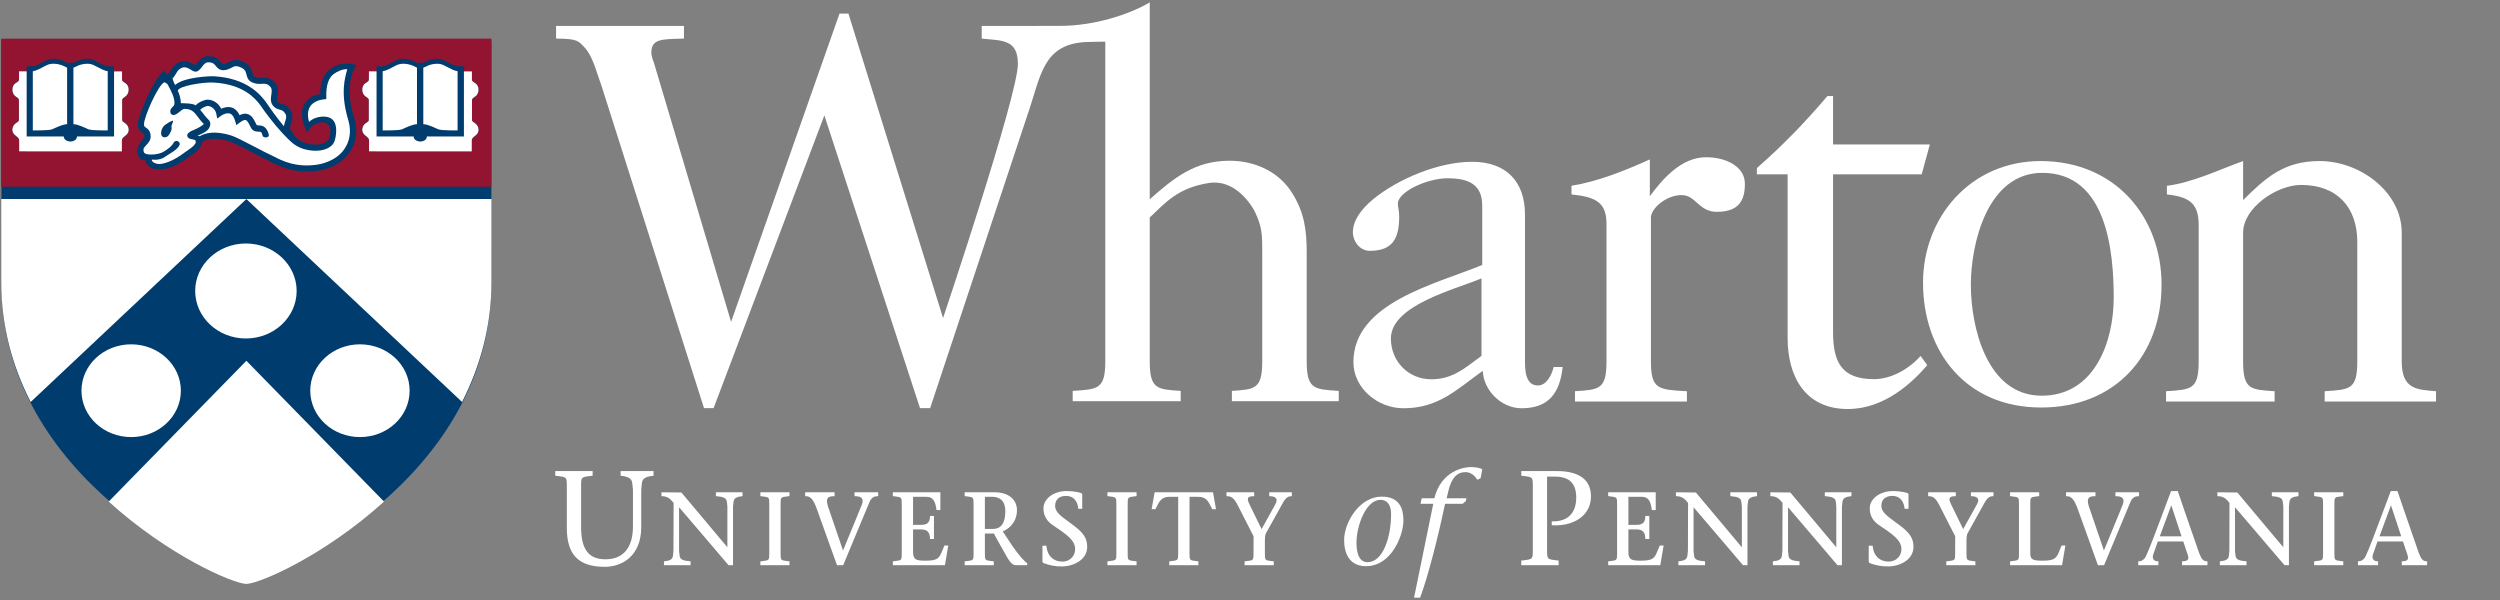<?xml version="1.0" encoding="UTF-8" standalone="no"?>
<svg width="200px" height="48px" viewBox="0 0 200 48" version="1.1" xmlns="http://www.w3.org/2000/svg" xmlns:xlink="http://www.w3.org/1999/xlink" xmlns:sketch="http://www.bohemiancoding.com/sketch/ns">
    <rect x="0" y="0" width="200" height="48" fill="#808080" stroke="none"/>
    <!-- Generator: Sketch 3.3.2 (12043) - http://www.bohemiancoding.com/sketch -->
    <title>wharton-cai-logo</title>
    <desc>Created with Sketch.</desc>
    <defs></defs>
    <g id="Page-1" stroke="none" stroke-width="1" fill="none" fill-rule="evenodd" sketch:type="MSPage">
        <g id="wharton-cai-logo" sketch:type="MSLayerGroup">
            <g id="Group" sketch:type="MSShapeGroup">
                <path d="M118.519,28.471 L118.519,22.27 C116.495,23.137 111.271,24.393 111.271,27.084 C111.271,28.866 112.623,30.343 114.513,30.343 C116.224,30.343 117.215,29.427 118.519,28.471 L118.519,28.471 Z M118.579,21.194 L118.579,16.462 C118.579,14.724 117.455,14.262 115.789,14.262 C114.169,14.262 111.837,15.344 111.828,16.286 C111.826,16.547 111.935,16.867 111.935,17.302 C111.935,18.951 111.514,20.067 109.58,20.067 C108.769,20.067 108.23,19.284 108.23,18.589 C108.23,17.632 108.905,16.722 109.85,15.939 C111.873,14.29 115.114,12.943 117.768,12.943 C120.516,12.943 121.998,14.551 121.998,17.156 L121.998,28.793 C121.998,29.533 121.998,30.837 123.034,30.837 C123.753,30.837 124.159,29.925 124.293,29.36 L125.013,29.36 C124.788,31.444 123.89,32.66 121.73,32.66 C120.063,32.66 118.669,31.183 118.623,29.664 C116.509,31.183 115.068,32.66 112.279,32.66 C110.209,32.66 108.273,31.055 108.273,28.968 C108.273,24.192 114.936,22.715 118.579,21.194 L118.579,21.194 Z" id="Fill-1" fill="#FFFFFF"></path>
                <path d="M157.668,22.784 C157.668,26.13 158.928,31.656 163.336,31.656 C167.613,31.656 169.097,27.261 169.097,23.829 C169.097,20.136 168.557,13.828 163.383,13.828 C158.972,13.828 157.668,19.53 157.668,22.784 L157.668,22.784 Z M153.843,22.612 C153.843,17.357 157.668,12.884 163.246,12.884 C169.142,12.884 172.924,17.269 172.924,22.784 C172.924,28.432 169.23,32.601 163.293,32.601 C157.262,32.601 153.843,28.128 153.843,22.612 L153.843,22.612 Z" id="Fill-2" fill="#FFFFFF"></path>
                <path d="M44.486,3.087 L44.486,2.077 L54.716,2.077 L54.716,3.087 C52.826,3.13 52.106,3.123 52.106,4.25 C52.106,4.295 52.136,4.596 52.317,5.03 L58.486,25.75 L67.16,1.088 L67.875,1.088 L75.445,25.444 C75.445,25.444 81.431,7.639 81.431,5.119 C81.431,3.123 80.157,3.259 78.536,3.087 L78.536,2.077 L84.805,2.07 C87.566,2.07 90.38,1.143 91.979,0.191 L91.979,15.943 C93.92,14.232 95.579,12.859 98.37,12.859 C100.438,12.859 102.375,13.772 103.411,15.508 C104.355,17.027 104.535,18.461 104.535,20.155 L104.535,28.884 C104.535,31.143 105.119,31.143 107.1,31.272 L107.1,32.098 L98.55,32.098 L98.55,31.272 C100.396,31.143 100.98,31.143 100.98,28.884 L100.98,20.155 C100.98,18.764 100.98,18.157 100.349,16.853 C99.629,15.593 98.347,14.375 96.705,14.639 C94.226,15.036 93.272,16.181 91.979,17.397 L91.979,28.884 C91.979,31.143 92.565,31.143 94.455,31.272 L94.455,32.098 L85.815,32.098 L85.815,31.272 C87.84,31.143 88.424,31.143 88.424,28.884 L88.424,3.353 C88.476,3.314 87.724,3.345 86.806,3.364 C83.354,3.581 83.263,6.174 82.166,9.288 L74.411,32.652 L73.601,32.652 L65.949,9.232 L57.087,32.652 L56.321,32.652 L48.146,6.944 C47.657,5.601 47.426,4.468 46.705,3.73 C46.301,3.34 46.282,3.082 44.486,3.087" id="Fill-3" fill="#FFFFFF"></path>
                <path d="M181.969,32.122 L181.969,31.299 C180.031,31.166 179.449,31.166 179.449,28.908 L179.449,18.617 C179.449,16.618 182.147,14.794 184.085,14.794 C187.008,14.794 188.583,16.618 188.583,19.355 L188.583,28.908 C188.583,31.166 188,31.166 185.973,31.299 L185.973,32.122 L194.882,32.122 L194.882,31.299 C193.355,31.166 192.138,31.166 192.138,28.908 L192.138,18.617 C192.138,15.359 188.808,12.884 185.569,12.884 C182.733,12.884 181.293,14.182 179.449,16.006 L179.449,12.884 C177.513,13.579 175.463,14.587 173.352,14.867 L173.352,15.556 C175.227,15.75 175.893,16.344 175.893,17.994 L175.893,28.908 C175.893,31.166 175.309,31.166 173.284,31.299 L173.284,32.122 L181.969,32.122" id="Fill-4" fill="#FFFFFF"></path>
                <path d="M134.953,32.122 L134.953,31.299 C132.661,31.166 132.074,31.166 132.074,28.908 L132.074,17.402 C132.074,16.706 133.241,15.626 134.505,15.607 C135.675,15.591 135.879,16.947 137.346,16.947 C139.148,16.947 139.591,15.996 139.591,14.697 C139.591,13.349 138.124,12.579 136.483,12.579 C134.549,12.579 133.054,14.242 131.986,15.701 L131.986,12.754 C129.943,13.68 127.735,14.543 125.72,14.859 L125.72,15.554 C127.729,15.759 128.519,16.23 128.519,17.92 L128.519,28.908 C128.519,31.166 127.935,31.166 125.999,31.299 L125.999,32.122 L134.953,32.122" id="Fill-5" fill="#FFFFFF"></path>
                <path d="M153.736,13.947 L154.388,11.557 L146.645,11.557 L146.645,7.687 L146.191,7.687 C144.382,9.815 142.637,11.617 140.551,13.444 L140.551,13.947 L143.009,13.947 L143.009,27.035 C143.009,30.142 144.424,32.721 147.827,32.721 C150.75,32.721 152.974,30.618 154.181,29.213 L153.647,28.478 C152.584,29.653 151.181,30.332 149.906,30.332 C147.306,30.332 146.645,28.946 146.645,26.557 L146.645,13.947 L153.736,13.947" id="Fill-6" fill="#FFFFFF"></path>
                <path d="M49.648,37.687 L49.648,38.059 L49.693,38.064 C50.249,38.121 50.529,38.292 50.572,38.603 L50.594,38.747 L50.636,39.168 L50.636,42.122 C50.636,43.813 49.857,44.744 48.443,44.744 C47.091,44.744 46.488,43.951 46.488,42.173 L46.488,38.943 C46.486,38.167 46.486,38.167 47.239,38.079 L47.411,38.058 L47.411,37.687 L44.422,37.687 L44.422,38.058 L44.594,38.079 C45.347,38.167 45.347,38.167 45.346,38.941 L45.346,42.227 C45.346,44.384 46.285,45.346 48.39,45.346 C49.732,45.346 51.299,44.512 51.299,42.162 L51.299,39.168 L51.34,38.744 L51.36,38.602 C51.404,38.287 51.675,38.12 52.237,38.064 L52.283,38.059 L52.283,37.687 L49.648,37.687" id="Fill-7" fill="#FFFFFF"></path>
                <path d="M57.273,39.383 L57.273,39.693 L57.32,39.696 C57.876,39.739 58.107,39.853 58.143,40.103 C58.143,40.103 58.159,40.211 58.159,40.211 L58.191,40.54 L58.191,43.783 C58.054,43.62 54.514,39.401 54.514,39.401 L52.917,39.383 L52.917,39.696 L52.968,39.696 C53.426,39.696 53.674,39.962 53.888,40.234 L53.877,44.062 L53.847,44.371 L53.829,44.497 C53.794,44.736 53.589,44.862 53.162,44.902 L53.116,44.907 L53.116,45.217 L55.247,45.217 L55.247,44.905 L55.199,44.902 C54.649,44.864 54.411,44.746 54.376,44.495 C54.376,44.496 54.357,44.366 54.357,44.366 L54.326,44.062 L54.326,40.579 C54.493,40.775 56.678,43.333 56.678,43.333 L58.283,45.217 L58.642,45.217 L58.642,40.54 L58.674,40.214 L58.691,40.102 C58.723,39.868 58.929,39.742 59.358,39.696 L59.403,39.691 L59.403,39.383 L57.273,39.383" id="Fill-8" fill="#FFFFFF"></path>
                <path d="M60.83,39.383 L60.83,39.691 L60.972,39.707 C61.543,39.775 61.543,39.775 61.542,40.367 L61.542,44.234 C61.543,44.824 61.543,44.824 60.973,44.891 L60.83,44.908 L60.83,45.217 L63.158,45.217 L63.158,44.908 L63.016,44.891 C62.446,44.825 62.446,44.825 62.448,44.243 L62.448,40.358 C62.446,39.775 62.446,39.775 63.016,39.707 L63.158,39.691 L63.158,39.383 L60.83,39.383" id="Fill-9" fill="#FFFFFF"></path>
                <path d="M68.363,39.383 L68.363,39.696 L68.414,39.696 C68.691,39.696 68.873,39.758 68.957,39.881 C68.993,39.934 69.012,40 69.012,40.078 C69.012,40.168 68.987,40.275 68.938,40.398 L68.562,41.322 C68.562,41.322 67.536,43.81 67.441,44.039 C67.359,43.8 66.25,40.547 66.25,40.547 C66.187,40.364 66.155,40.211 66.155,40.089 C66.155,39.989 66.176,39.911 66.218,39.853 C66.296,39.745 66.45,39.696 66.716,39.696 L66.767,39.696 L66.767,39.383 L64.414,39.383 L64.414,39.696 L64.466,39.696 C64.801,39.696 65.058,39.876 65.374,40.795 C65.375,40.796 66.961,45.217 66.961,45.217 L67.455,45.217 L69.561,40.158 C69.738,39.744 70.012,39.696 70.202,39.696 L70.254,39.696 L70.254,39.383 L68.363,39.383" id="Fill-10" fill="#FFFFFF"></path>
                <path d="M71.427,39.383 L71.427,39.691 L71.569,39.707 C72.141,39.775 72.141,39.775 72.14,40.365 L72.14,44.236 C72.141,44.825 72.141,44.825 71.57,44.891 L71.426,44.908 L71.427,45.217 L75.597,45.217 L75.861,43.642 L75.551,43.642 L75.4,44.009 C75.154,44.624 75.062,44.854 74.061,44.854 C73.308,44.854 73.045,44.796 73.045,44.152 L73.045,42.353 L73.689,42.353 C74.17,42.353 74.383,42.568 74.4,43.072 L74.402,43.121 L74.717,43.121 L74.717,41.275 L74.402,41.275 L74.4,41.324 C74.384,41.801 74.185,41.987 73.689,41.987 L73.045,41.987 L73.045,39.745 L74.121,39.745 C74.665,39.745 74.828,40.134 74.914,40.76 L74.92,40.804 L75.23,40.804 L75.23,39.383 L71.427,39.383" id="Fill-11" fill="#FFFFFF"></path>
                <path d="M81.001,43.689 C81.001,43.689 80.358,42.721 80.22,42.513 C80.92,42.218 81.358,41.583 81.358,40.828 C81.358,39.83 80.491,39.383 79.633,39.383 L77.173,39.383 L77.173,39.691 L77.316,39.707 C77.887,39.775 77.887,39.775 77.886,40.369 L77.886,44.232 C77.887,44.824 77.887,44.824 77.316,44.891 L77.173,44.908 L77.173,45.217 L79.503,45.217 L79.503,44.908 L79.361,44.891 C78.815,44.828 78.791,44.825 78.791,44.315 C78.791,44.291 78.791,42.774 78.791,42.68 L79.517,42.68 C79.517,42.68 79.517,42.68 79.517,42.681 C79.517,42.729 80.224,43.968 80.224,43.968 C80.679,44.8 80.907,45.217 81.274,45.217 L82.178,45.217 L82.178,45.061 C81.903,44.871 81.483,44.387 81.001,43.689 L81.001,43.689 Z M79.426,42.316 L78.791,42.316 L78.791,39.745 L79.377,39.745 C79.856,39.745 80.426,39.946 80.426,40.9 C80.426,41.839 80.09,42.316 79.426,42.316 L79.426,42.316 Z" id="Fill-12" fill="#FFFFFF"></path>
                <path d="M83.478,40.654 C83.478,41.529 84.01,41.878 84.437,42.159 L84.504,42.203 C85.771,43.032 86.012,43.452 86.012,43.938 C86.012,44.494 85.566,44.929 84.997,44.929 C84.269,44.929 83.79,44.472 83.715,43.705 L83.711,43.659 L83.396,43.659 L83.396,44.89 C83.396,44.995 83.452,45.035 83.484,45.049 C83.962,45.231 84.418,45.315 84.921,45.315 C85.917,45.315 86.975,44.767 86.975,43.75 C86.975,43.058 86.688,42.624 85.796,41.965 L85.5,41.748 C84.843,41.268 84.409,40.951 84.409,40.473 C84.409,39.972 84.731,39.673 85.269,39.673 C86.032,39.673 86.218,40.291 86.262,40.66 L86.267,40.705 L86.578,40.705 L86.578,39.578 C86.578,39.549 86.578,39.471 86.484,39.444 C86.069,39.297 85.48,39.286 85.31,39.286 C84.3,39.286 83.478,39.9 83.478,40.654" id="Fill-13" fill="#FFFFFF"></path>
                <path d="M88.594,39.383 L88.594,39.691 L88.737,39.707 C89.31,39.775 89.31,39.775 89.308,40.37 L89.308,44.232 C89.31,44.824 89.31,44.824 88.737,44.891 L88.593,44.908 L88.594,45.217 L90.925,45.217 L90.925,44.908 L90.783,44.891 C90.213,44.825 90.213,44.825 90.214,44.239 L90.214,40.362 C90.213,39.775 90.213,39.775 90.783,39.707 L90.926,39.691 L90.925,39.383 L88.594,39.383" id="Fill-14" fill="#FFFFFF"></path>
                <path d="M92.373,39.383 L92.131,40.735 L92.431,40.735 L92.506,40.586 C92.749,40.098 92.925,39.745 93.56,39.745 L94.255,39.745 L94.255,44.3 C94.255,44.824 94.233,44.827 93.684,44.891 L93.54,44.908 L93.54,45.217 L95.87,45.217 L95.87,44.908 L95.728,44.891 C95.185,44.828 95.161,44.825 95.161,44.315 C95.161,44.292 95.161,39.844 95.161,39.745 L95.854,39.745 C96.491,39.745 96.666,40.101 96.909,40.594 L96.979,40.736 L97.281,40.735 L97.041,39.383 L92.373,39.383" id="Fill-15" fill="#FFFFFF"></path>
                <path d="M101.54,39.383 L101.54,39.696 L101.591,39.696 C101.844,39.696 102.021,39.762 102.092,39.881 C102.116,39.922 102.128,39.969 102.128,40.023 C102.128,40.118 102.091,40.231 102.019,40.359 C102.019,40.36 101.141,41.944 100.926,42.33 C100.847,42.168 99.965,40.362 99.965,40.362 C99.894,40.217 99.828,40.06 99.828,39.939 C99.828,39.895 99.836,39.857 99.857,39.825 C99.911,39.74 100.055,39.696 100.284,39.696 L100.335,39.696 L100.335,39.383 L98.119,39.383 L98.119,39.696 L98.17,39.696 C98.525,39.696 98.745,39.882 99.013,40.407 L100.287,42.905 L100.282,44.24 C100.283,44.825 100.283,44.825 99.71,44.891 L99.567,44.908 L99.568,45.217 L101.901,45.217 L101.901,44.908 L101.759,44.891 C101.19,44.825 101.19,44.825 101.191,44.243 L101.191,43.225 C101.191,43.042 101.201,42.811 101.282,42.652 L102.665,40.168 C102.903,39.75 103.128,39.696 103.298,39.696 L103.349,39.696 L103.349,39.383 L101.54,39.383" id="Fill-16" fill="#FFFFFF"></path>
                <path d="M107.53,43.206 C107.53,41.814 108.744,39.731 110.534,39.731 C111.962,39.731 112.274,40.687 112.274,41.642 C112.274,42.811 111.33,45.295 109.281,45.295 C107.907,45.295 107.53,44.201 107.53,43.206 L107.53,43.206 Z M111.287,41.134 C111.287,40.028 110.611,39.986 110.44,39.986 C109.281,39.986 108.519,42.048 108.519,43.426 C108.519,43.979 108.614,44.975 109.407,44.975 C110.632,44.975 111.287,42.981 111.287,41.134 L111.287,41.134 Z" id="Fill-17" fill="#FFFFFF"></path>
                <path d="M117.269,40.082 L117.011,40.306 L115.604,40.306 C115.08,42.833 114.222,46.2 113.609,47.812 L113.125,47.812 L114.661,40.306 L113.641,40.306 L113.737,39.86 L114.747,39.86 C115.314,37.598 117.206,37.365 117.654,37.365 C117.903,37.365 118.417,37.405 118.58,37.554 L118.448,38.256 L118.18,38.384 C118.029,38.099 117.687,37.769 117.239,37.769 C116.59,37.769 116.11,38.202 115.852,39.348 L115.734,39.86 L117.31,39.86 L117.269,40.082" id="Fill-18" fill="#FFFFFF"></path>
                <path d="M121.702,37.687 L121.702,38.058 L121.874,38.079 C122.627,38.167 122.627,38.167 122.625,38.939 L122.625,43.965 C122.627,44.736 122.627,44.736 121.876,44.825 L121.702,44.846 L121.702,45.217 L124.69,45.217 L124.69,44.846 L124.516,44.825 C123.797,44.74 123.767,44.736 123.767,44.055 C123.767,44.025 123.767,38.227 123.767,38.127 L124.37,38.127 C125.55,38.127 126.099,38.664 126.099,39.816 C126.099,40.426 125.924,40.92 125.591,41.244 C125.264,41.563 124.792,41.72 124.19,41.71 L124.138,41.709 L124.138,42.018 L124.186,42.021 C125.162,42.079 126.046,41.81 126.611,41.284 C127.047,40.877 127.278,40.333 127.278,39.711 C127.278,38.387 126.339,37.687 124.563,37.687 L121.702,37.687" id="Fill-19" fill="#FFFFFF"></path>
                <path d="M128.655,39.383 L128.655,39.691 L128.797,39.707 C129.368,39.775 129.368,39.775 129.367,40.369 L129.367,44.232 C129.368,44.824 129.368,44.824 128.798,44.891 L128.654,44.908 L128.655,45.217 L132.822,45.217 L133.09,43.642 L132.78,43.642 L132.628,44.007 C132.38,44.623 132.287,44.854 131.29,44.854 C130.535,44.854 130.272,44.796 130.272,44.152 L130.272,42.353 L130.918,42.353 C131.399,42.353 131.611,42.568 131.625,43.072 L131.626,43.121 L131.945,43.121 L131.945,41.275 L131.626,41.275 L131.625,41.324 C131.612,41.801 131.414,41.987 130.918,41.987 L130.272,41.987 L130.272,39.745 L131.346,39.745 C131.893,39.745 132.056,40.134 132.141,40.76 L132.147,40.804 L132.458,40.804 L132.458,39.383 L128.655,39.383" id="Fill-20" fill="#FFFFFF"></path>
                <path d="M138.427,39.383 L138.427,39.693 L138.474,39.696 C139.032,39.739 139.263,39.853 139.298,40.103 L139.313,40.2 L139.348,40.54 L139.348,43.783 C139.21,43.62 135.672,39.401 135.672,39.401 L134.075,39.383 L134.075,39.696 L134.126,39.696 C134.583,39.696 134.83,39.962 135.045,40.234 L135.034,44.062 L134.999,44.394 L134.983,44.495 C134.95,44.736 134.745,44.862 134.318,44.902 L134.272,44.907 L134.272,45.217 L136.402,45.217 L136.402,44.905 L136.354,44.902 C135.8,44.864 135.57,44.75 135.533,44.495 L135.516,44.383 L135.484,44.062 L135.484,40.579 C135.652,40.775 137.811,43.305 137.811,43.305 L139.441,45.217 L139.797,45.217 L139.797,40.54 L139.828,40.222 L139.846,40.102 C139.88,39.868 140.086,39.742 140.515,39.696 L140.56,39.691 L140.56,39.383 L138.427,39.383" id="Fill-21" fill="#FFFFFF"></path>
                <path d="M145.986,39.383 L145.986,39.693 L146.033,39.696 C146.589,39.739 146.821,39.853 146.859,40.104 L146.874,40.219 L146.904,40.54 L146.904,43.783 C146.765,43.617 143.227,39.401 143.227,39.401 L141.631,39.383 L141.631,39.696 L141.682,39.696 C142.143,39.696 142.39,39.962 142.603,40.234 L142.592,44.062 L142.56,44.386 L142.544,44.496 C142.508,44.736 142.302,44.862 141.876,44.902 L141.83,44.907 L141.83,45.217 L143.96,45.217 L143.96,44.905 L143.913,44.902 C143.364,44.864 143.126,44.746 143.09,44.495 C143.09,44.496 143.073,44.378 143.073,44.378 L143.042,44.062 L143.042,40.579 C143.208,40.774 145.245,43.159 145.245,43.159 L147,45.217 L147.354,45.217 L147.354,40.54 L147.388,40.212 L147.405,40.103 C147.437,39.868 147.643,39.742 148.071,39.696 L148.117,39.691 L148.117,39.383 L145.986,39.383" id="Fill-22" fill="#FFFFFF"></path>
                <path d="M149.58,40.654 C149.58,41.526 150.109,41.876 150.535,42.157 L150.605,42.203 C151.873,43.031 152.114,43.451 152.114,43.938 C152.114,44.494 151.668,44.929 151.099,44.929 C150.372,44.929 149.892,44.471 149.815,43.704 L149.81,43.659 L149.498,43.659 L149.498,44.89 C149.498,44.964 149.529,45.022 149.582,45.048 C150.056,45.229 150.525,45.315 151.023,45.315 C152.018,45.315 153.077,44.767 153.077,43.75 C153.077,43.057 152.79,42.623 151.897,41.965 L151.596,41.743 C150.943,41.265 150.511,40.949 150.511,40.473 C150.511,39.731 151.168,39.673 151.369,39.673 C152.137,39.673 152.321,40.291 152.363,40.66 L152.368,40.705 L152.681,40.705 L152.681,39.578 C152.681,39.508 152.649,39.463 152.585,39.444 C152.171,39.297 151.584,39.286 151.414,39.286 C150.403,39.286 149.58,39.9 149.58,40.654" id="Fill-23" fill="#FFFFFF"></path>
                <path d="M157.673,39.383 L157.673,39.696 L157.724,39.696 C157.975,39.696 158.152,39.762 158.222,39.88 C158.246,39.921 158.259,39.969 158.259,40.023 C158.259,40.117 158.222,40.231 158.149,40.359 C158.149,40.36 157.27,41.944 157.055,42.33 C156.976,42.168 156.095,40.362 156.095,40.362 C156.025,40.216 155.959,40.058 155.959,39.937 C155.959,39.893 155.968,39.855 155.988,39.823 C156.042,39.739 156.185,39.696 156.413,39.696 L156.464,39.696 L156.464,39.383 L154.253,39.383 L154.253,39.696 L154.304,39.696 C154.655,39.696 154.875,39.882 155.142,40.407 L156.417,42.905 L156.412,44.243 C156.413,44.825 156.413,44.825 155.843,44.891 L155.701,44.908 L155.701,45.217 L158.03,45.217 L158.03,44.908 L157.887,44.891 C157.317,44.825 157.317,44.825 157.318,44.236 L157.318,43.225 C157.318,42.966 157.349,42.779 157.413,42.652 L158.794,40.168 C159.032,39.75 159.257,39.696 159.427,39.696 L159.478,39.696 L159.478,39.383 L157.673,39.383" id="Fill-24" fill="#FFFFFF"></path>
                <path d="M160.805,39.383 L160.805,39.691 L160.948,39.707 C161.52,39.775 161.52,39.775 161.518,40.369 L161.518,44.232 C161.52,44.824 161.52,44.824 160.948,44.891 L160.805,44.908 L160.805,45.217 L164.965,45.217 L165.231,43.642 L164.928,43.642 L164.782,43.996 C164.531,44.62 164.438,44.854 163.431,44.854 C162.65,44.854 162.422,44.778 162.422,44.276 L162.422,40.36 C162.421,39.775 162.421,39.775 162.993,39.707 L163.136,39.691 L163.135,39.383 L160.805,39.383" id="Fill-25" fill="#FFFFFF"></path>
                <path d="M169.233,39.383 L169.233,39.696 L169.284,39.696 C169.562,39.696 169.744,39.758 169.828,39.88 C169.864,39.933 169.882,39.999 169.882,40.077 C169.882,40.167 169.857,40.275 169.808,40.398 L169.354,41.513 C169.354,41.513 168.407,43.811 168.314,44.039 C168.232,43.8 167.122,40.547 167.122,40.547 C167.059,40.364 167.027,40.21 167.027,40.088 C167.027,39.989 167.047,39.91 167.089,39.853 C167.167,39.744 167.32,39.696 167.586,39.696 L167.637,39.696 L167.637,39.383 L165.284,39.383 L165.284,39.696 L165.336,39.696 C165.67,39.696 165.926,39.876 166.246,40.795 C166.246,40.796 167.834,45.217 167.834,45.217 L168.326,45.217 L170.434,40.158 C170.607,39.744 170.881,39.696 171.072,39.696 L171.123,39.696 L171.123,39.383 L169.233,39.383" id="Fill-26" fill="#FFFFFF"></path>
                <path d="M176.544,44.902 C176.229,44.902 176.107,44.682 175.921,44.215 L174.668,40.598 L174.223,39.286 L173.686,39.286 L173.087,40.881 C172.516,42.412 171.925,43.994 171.662,44.523 C171.548,44.757 171.337,44.902 171.112,44.902 L171.06,44.902 L171.06,45.217 L172.671,45.217 L172.671,44.902 L172.62,44.902 C172.469,44.902 172.353,44.853 172.285,44.76 C172.244,44.703 172.222,44.632 172.222,44.554 C172.222,44.499 172.233,44.441 172.253,44.38 C172.253,44.38 172.591,43.417 172.625,43.318 L174.661,43.318 C174.683,43.383 175.005,44.341 175.005,44.341 C175.046,44.449 175.066,44.54 175.066,44.615 C175.066,44.678 175.052,44.729 175.024,44.769 C174.962,44.857 174.825,44.902 174.616,44.902 L174.565,44.902 L174.565,45.217 L176.596,45.217 L176.596,44.902 L176.544,44.902 L176.544,44.902 Z M172.784,42.905 C172.829,42.781 173.627,40.626 173.702,40.424 C173.77,40.629 174.484,42.785 174.523,42.905 L172.784,42.905 L172.784,42.905 Z" id="Fill-27" fill="#FFFFFF"></path>
                <path d="M194.12,44.902 C193.804,44.902 193.682,44.682 193.496,44.215 L192.244,40.598 L191.798,39.286 L191.261,39.286 L190.663,40.881 C190.091,42.412 189.5,43.994 189.238,44.523 C189.123,44.757 188.912,44.902 188.687,44.902 L188.636,44.902 L188.636,45.217 L190.246,45.217 L190.246,44.902 L190.195,44.902 C190.044,44.902 189.928,44.853 189.861,44.76 C189.819,44.703 189.798,44.632 189.798,44.554 C189.798,44.499 189.808,44.441 189.828,44.38 C189.828,44.38 190.166,43.417 190.201,43.318 L192.236,43.318 C192.258,43.383 192.581,44.341 192.581,44.341 C192.621,44.449 192.642,44.54 192.642,44.615 C192.642,44.678 192.628,44.729 192.599,44.769 C192.537,44.857 192.4,44.902 192.192,44.902 L192.141,44.902 L192.141,45.217 L194.171,45.217 L194.171,44.902 L194.12,44.902 L194.12,44.902 Z M190.359,42.905 C190.405,42.781 191.203,40.626 191.278,40.424 C191.345,40.629 192.059,42.785 192.099,42.905 L190.359,42.905 L190.359,42.905 Z" id="Fill-28" fill="#FFFFFF"></path>
                <path d="M181.747,39.383 L181.747,39.693 L181.795,39.696 C182.351,39.739 182.581,39.853 182.617,40.103 L182.63,40.192 L182.665,40.54 L182.665,43.783 C182.528,43.621 181.012,41.815 181.012,41.815 L178.989,39.401 L177.391,39.383 L177.391,39.696 L177.442,39.696 C177.906,39.696 178.15,39.962 178.359,40.234 L178.349,44.062 L178.316,44.399 L178.302,44.496 C178.269,44.736 178.063,44.862 177.635,44.902 L177.589,44.907 L177.589,45.217 L179.721,45.217 L179.721,44.905 L179.674,44.902 C179.123,44.864 178.885,44.746 178.851,44.496 C178.851,44.495 178.836,44.398 178.836,44.398 L178.801,44.062 L178.801,40.579 C178.967,40.773 182.761,45.217 182.761,45.217 L183.115,45.217 L183.115,40.54 L183.147,40.227 L183.166,40.102 C183.2,39.868 183.405,39.742 183.832,39.696 L183.878,39.691 L183.878,39.383 L181.747,39.383" id="Fill-29" fill="#FFFFFF"></path>
                <path d="M185.133,39.383 L185.133,39.691 L185.276,39.707 C185.847,39.775 185.847,39.775 185.846,40.362 L185.846,44.239 C185.847,44.825 185.847,44.825 185.276,44.891 L185.133,44.908 L185.133,45.217 L187.464,45.217 L187.464,44.908 L187.322,44.891 C186.75,44.824 186.75,44.824 186.751,44.234 L186.751,40.367 C186.75,39.775 186.75,39.775 187.322,39.707 L187.465,39.691 L187.464,39.383 L185.133,39.383" id="Fill-30" fill="#FFFFFF"></path>
                <path d="M0.116,3.27 L0.116,22.65 C0.116,38.456 17.48,46.223 19.708,46.292 C21.937,46.223 39.31,38.456 39.31,22.65 L39.31,3.27 L0.116,3.27" id="Fill-31" fill="#003D6E"></path>
                <path d="M0.095,3.093 C0.095,3.96 0.096,14.066 0.096,14.937 L39.308,14.937 C39.308,14.937 39.31,3.955 39.31,3.088 C38.358,3.088 1.047,3.093 0.095,3.093 L0.095,3.093 Z M9.751,11.221 C9.744,11.23 9.75,12.113 9.75,12.113 L1.533,12.109 C1.533,12.109 1.54,11.226 1.533,11.218 C1.533,10.905 0.993,10.851 0.993,10.394 C0.993,9.835 1.516,9.816 1.516,9.613 L1.516,7.999 C1.516,7.741 0.997,7.778 0.997,7.17 C0.997,6.579 1.521,6.634 1.521,6.376 C1.521,6.118 1.531,5.819 1.523,5.707 L2.133,5.707 L2.133,5.302 L2.625,5.302 C3.161,5.213 3.668,4.756 4.071,4.711 C4.473,4.667 4.92,4.756 5.368,5.021 L5.889,5.021 C6.337,4.756 6.783,4.667 7.185,4.711 C7.588,4.756 8.095,5.213 8.632,5.302 L9.124,5.302 L9.124,5.711 L9.761,5.711 C9.761,5.711 9.764,6.122 9.764,6.379 C9.764,6.638 10.287,6.583 10.287,7.173 C10.287,7.781 9.769,7.744 9.769,8.003 L9.769,9.617 C9.769,9.82 10.291,9.838 10.291,10.397 C10.291,10.855 9.751,10.908 9.751,11.221 L9.751,11.221 Z M28.351,9.505 C28.687,10.573 28.446,11.517 27.933,12.243 C27.106,13.414 25.616,13.633 25.561,13.639 C23.619,13.976 22.257,13.263 21.676,12.957 C21.585,12.908 21.508,12.866 21.458,12.846 C21.262,12.765 20.809,12.53 20.287,12.256 C19.561,11.879 18.653,11.404 18.373,11.321 C17.88,11.16 17.478,11.105 17.158,11.105 C16.623,11.105 16.314,11.261 16.182,11.35 C16.071,11.94 15.667,12.175 15.292,12.44 L15.21,12.498 C14.624,12.921 13.733,13.556 12.768,13.556 C12.187,13.556 11.767,13.359 11.627,12.82 L11.271,12.746 C10.674,12.156 11.159,11.472 11.317,11.295 C11.431,11.172 11.555,11.033 11.555,10.934 C11.555,10.73 11.506,10.694 11.389,10.61 C11.242,10.51 11.023,10.359 11.023,9.934 C11.023,9.276 12.416,6.024 13.159,5.666 L13.358,5.982 C13.478,5.931 13.54,5.827 13.645,5.653 C13.645,5.653 13.919,5.182 14.258,5.014 C14.825,4.733 15.266,5.002 15.53,5.16 C15.589,5.198 15.594,5.233 15.624,5.215 C15.657,5.191 15.695,5.134 15.745,5.07 C15.918,4.843 16.156,4.537 16.538,4.502 C17.222,4.44 17.479,4.753 17.646,4.963 C17.771,5.112 17.796,5.131 17.881,5.121 C18.044,5.107 18.161,5.047 18.295,4.976 C18.524,4.857 18.81,4.708 19.28,4.87 C20.03,5.127 20.134,5.559 20.203,5.847 C20.244,6.021 20.265,6.082 20.346,6.124 C20.551,6.233 20.724,6.224 20.926,6.215 C21.227,6.199 21.601,6.175 21.999,6.618 C22.303,6.953 22.244,7.341 22.198,7.65 C22.161,7.901 22.146,8.062 22.241,8.162 C22.321,8.246 22.4,8.266 22.518,8.298 C22.73,8.356 23.017,8.434 23.284,8.895 C23.483,9.24 23.373,9.595 23.284,9.879 C23.235,10.041 23.12,10.356 23.29,10.475 C23.541,10.656 23.502,10.872 23.701,11.036 C24.08,11.352 24.5,11.483 24.797,11.529 C25.391,11.624 25.906,11.536 26.176,11.295 C26.329,11.155 26.368,10.953 26.412,10.728 C26.457,10.491 26.464,10.046 26.086,9.844 C25.786,9.678 25.077,9.869 24.836,10.224 L24.578,10.605 L24.399,10.182 C24.08,9.428 24.07,8.792 24.367,8.295 C24.689,7.753 25.253,7.585 25.619,7.514 C25.629,6.496 25.925,5.827 26.506,5.452 C27.501,4.815 28.528,5.218 28.528,5.215 C28.528,5.215 27.396,6.482 28.351,9.505 L28.351,9.505 Z M37.742,11.221 C37.735,11.23 37.741,12.113 37.741,12.113 L29.524,12.109 C29.524,12.109 29.53,11.226 29.523,11.218 C29.523,10.905 28.984,10.851 28.984,10.394 C28.984,9.835 29.506,9.816 29.506,9.613 L29.506,7.999 C29.506,7.741 28.987,7.778 28.987,7.17 C28.987,6.579 29.511,6.634 29.511,6.376 C29.511,6.118 29.521,5.819 29.514,5.707 L30.124,5.707 L30.124,5.302 L30.615,5.302 C31.152,5.213 31.659,4.756 32.062,4.711 C32.464,4.667 32.91,4.756 33.359,5.021 L33.88,5.021 C34.327,4.756 34.774,4.667 35.176,4.711 C35.579,4.756 36.086,5.213 36.621,5.302 L37.114,5.302 L37.114,5.711 L37.752,5.711 C37.752,5.711 37.754,6.122 37.754,6.379 C37.754,6.638 38.278,6.583 38.278,7.173 C38.278,7.781 37.759,7.744 37.759,8.003 L37.759,9.617 C37.759,9.82 38.281,9.838 38.281,10.397 C38.281,10.855 37.742,10.908 37.742,11.221 L37.742,11.221 Z" id="Fill-32" fill="#931430"></path>
                <path d="M8.695,40.127 C13.445,44.432 18.603,46.678 19.708,46.714 C20.812,46.678 25.972,44.432 30.722,40.126 L19.71,28.862 L8.695,40.127 L8.695,40.127 Z M23.732,23.276 C23.732,21.184 21.911,19.479 19.671,19.479 C17.432,19.479 15.615,21.184 15.615,23.276 C15.615,25.375 17.432,27.079 19.671,27.079 C21.911,27.079 23.732,25.375 23.732,23.276 L23.732,23.276 Z M14.469,31.253 C14.469,29.208 12.686,27.546 10.493,27.546 C8.293,27.546 6.518,29.208 6.518,31.253 C6.518,33.311 8.293,34.966 10.493,34.966 C12.686,34.966 14.469,33.311 14.469,31.253 L14.469,31.253 Z M28.795,27.546 C26.604,27.546 24.821,29.208 24.821,31.253 C24.821,33.311 26.604,34.966 28.795,34.966 C30.996,34.966 32.77,33.311 32.77,31.253 C32.77,29.208 30.996,27.546 28.795,27.546 L28.795,27.546 Z M0.098,15.918 L0.099,22.559 C0.099,26.147 1.018,29.348 2.453,32.16 L19.71,15.923 L36.964,32.158 C38.398,29.344 39.318,26.142 39.318,22.553 L39.319,15.918 L0.098,15.918 L0.098,15.918 Z" id="Fill-33" fill="#FFFFFF"></path>
                <path d="M15.259,11.118 C15.145,11.104 14.995,11.007 14.979,10.863 C14.952,10.669 15.181,10.55 15.318,10.475 C15.872,10.262 16.228,10.021 16.305,9.916 C16.083,9.702 15.919,9.478 15.788,9.301 C15.71,9.201 15.647,9.115 15.589,9.05 C15.363,8.811 15.115,8.708 14.763,8.708 C14.557,8.708 14.281,9.085 14,9.179 C13.645,9.295 13.567,8.94 13.655,8.75 C13.752,8.543 13.958,8.514 13.958,8.256 C13.958,7.786 13.714,7.32 13.475,6.876 C13.388,6.627 13.133,6.585 13.133,6.585 C12.653,6.814 11.522,9.321 11.522,9.934 C11.522,10.105 11.557,10.13 11.672,10.208 C11.825,10.314 12.053,10.473 12.053,10.934 C12.053,11.224 11.862,11.437 11.688,11.624 C11.6,11.724 11.479,11.856 11.479,11.924 C11.479,12.179 11.47,12.363 12.119,12.363 C12.491,12.363 12.813,12.279 13.019,12.175 C13.374,11.991 13.792,11.656 13.91,11.379 C14.101,11.147 14.431,11.346 14.378,11.572 C14.196,12.005 13.579,12.27 13.208,12.54 C12.762,12.866 12.148,12.775 12.164,12.763 C12.056,12.87 12.368,13.124 12.749,13.124 C12.792,13.124 12.835,13.121 12.879,13.114 C13.674,12.994 14.383,12.485 14.916,12.098 L15.001,12.04 C15.246,11.866 15.487,11.711 15.631,11.483 C15.677,11.411 15.661,11.22 15.611,11.208 C15.524,11.182 15.412,11.133 15.259,11.118" id="Fill-34" fill="#FFFFFF"></path>
                <path d="M13.632,10.576 C13.632,10.591 13.508,10.898 13.308,10.963 C13.264,10.974 13.213,10.985 13.161,10.985 C13.071,10.985 12.98,10.952 12.924,10.83 C12.865,10.772 12.895,10.566 12.908,10.475 C12.944,10.27 13.084,10.088 13.208,9.988 C13.208,9.988 13.73,9.614 13.847,9.666 C13.886,9.682 13.707,10.046 13.714,10.092 C13.779,10.421 13.632,10.576 13.632,10.576" id="Fill-35" fill="#003D6E"></path>
                <path d="M14.009,6.799 C14.746,6.148 16.841,6.087 17.107,6.1 C19.772,6.25 20.839,7.609 21.189,8.055 L21.245,8.126 C21.263,8.149 21.287,8.185 21.361,8.295 C21.581,8.622 22.126,9.4 22.712,10.099 C22.729,9.98 22.775,9.845 22.809,9.736 C22.878,9.512 22.942,9.299 22.849,9.139 C22.686,8.856 22.56,8.822 22.386,8.774 C22.238,8.734 22.055,8.684 21.879,8.5 C21.613,8.222 21.664,7.866 21.706,7.581 C21.748,7.287 21.767,7.101 21.629,6.947 C21.389,6.682 21.225,6.69 20.952,6.705 C20.724,6.718 20.439,6.733 20.11,6.558 C19.825,6.406 19.765,6.159 19.717,5.961 C19.658,5.716 19.608,5.503 19.116,5.335 C18.85,5.244 18.731,5.307 18.531,5.412 C18.379,5.492 18.189,5.592 17.923,5.614 C17.562,5.643 17.387,5.428 17.26,5.271 C17.115,5.096 17.001,4.956 16.584,4.994 C16.418,5.009 16.27,5.2 16.141,5.368 C15.988,5.565 15.797,5.812 15.515,5.71 C15.432,5.68 15.353,5.633 15.268,5.581 C14.995,5.414 14.779,5.309 14.481,5.455 C14.274,5.558 14.183,5.716 14.075,5.898 C14.002,6.025 13.922,6.163 13.799,6.276 L13.924,6.641 C13.951,6.69 13.982,6.747 14.009,6.799" id="Fill-36" fill="#FFFFFF"></path>
                <path id="Fill-37" fill="#FFFFFF" d="M16.329,9.94 L16.319,9.892 C16.316,9.898 16.312,9.908 16.305,9.916 C16.309,9.921 16.314,9.926 16.319,9.93 L16.329,9.94"></path>
                <path id="Fill-38" fill="#FFFFFF" d="M25.532,13.151 L25.503,13.15 L25.486,13.152 C25.485,13.152 25.483,13.153 25.483,13.153 L25.532,13.151"></path>
                <path d="M27.862,9.61 C27.203,7.425 27.601,6.201 27.784,5.537 C27.441,5.509 26.995,5.7 26.699,5.919 C26.286,6.226 26.086,6.826 26.103,7.701 L26.106,7.928 L25.879,7.951 C25.696,7.971 25.077,8.072 24.794,8.547 C24.617,8.842 24.582,9.286 24.728,9.754 C25.026,9.445 25.561,9.291 26.043,9.336 C26.889,9.414 26.934,10.211 26.881,10.711 C26.841,11.091 26.778,11.42 26.51,11.661 C26.123,12.008 25.469,12.137 24.718,12.017 C24.282,11.947 23.807,11.784 23.373,11.42 C23.171,11.252 22.777,10.85 22.58,10.636 C21.863,9.854 21.198,8.962 20.937,8.572 C20.894,8.509 20.854,8.449 20.847,8.439 L20.787,8.364 C20.439,7.92 19.513,6.739 17.08,6.603 C16.219,6.558 14.275,6.884 14.224,7.254 C14.36,7.567 14.468,7.904 14.468,8.256 C14.468,8.256 15.454,8.243 15.644,8.428 C15.838,8.229 16.075,8.107 16.39,8.006 C16.621,7.931 16.916,7.98 17.182,8.135 C17.415,8.272 17.584,8.464 17.694,8.699 C17.918,8.599 18.233,8.5 18.558,8.61 C18.825,8.701 19.022,8.906 19.168,9.217 C19.392,9.101 19.582,9.068 19.771,9.114 C20.135,9.2 20.308,9.552 20.435,9.809 C20.471,9.884 20.506,9.953 20.537,10.001 C20.548,10.02 20.571,10.027 20.699,10.031 C20.931,10.04 21.319,10.065 21.5,10.753 C21.582,11.06 21.046,11.051 21.002,10.85 C20.933,10.545 20.876,10.541 20.679,10.534 C20.515,10.527 20.266,10.518 20.107,10.27 C20.06,10.198 20.02,10.116 19.978,10.029 C19.891,9.853 19.783,9.634 19.653,9.603 C19.554,9.579 19.394,9.645 19.202,9.788 L18.907,10.008 L18.804,9.657 C18.713,9.34 18.575,9.149 18.395,9.087 C18.139,8.999 17.807,9.175 17.701,9.251 L17.377,9.483 L17.302,9.094 C17.26,8.876 17.122,8.684 16.922,8.568 C16.767,8.477 16.621,8.461 16.547,8.486 C16.309,8.561 16.15,8.647 16.012,8.787 C16.069,8.857 16.136,8.922 16.195,9.002 C16.328,9.179 16.477,9.379 16.673,9.569 C16.798,9.687 16.849,9.837 16.819,9.991 C16.757,10.301 16.586,10.549 15.807,10.849 L15.981,10.897 C16.325,10.687 17.103,10.393 18.524,10.85 C18.822,10.94 19.539,11.309 20.519,11.82 C21.011,12.077 21.475,12.319 21.651,12.392 C21.719,12.421 21.803,12.464 21.91,12.52 C22.491,12.825 23.703,13.46 25.475,13.154 L25.486,13.152 C25.528,13.146 26.834,12.942 27.527,11.958 C27.956,11.35 28.143,10.541 27.862,9.61" id="Fill-39" fill="#FFFFFF"></path>
                <path d="M4.182,10.339 C4.45,10.22 5.024,9.935 5.368,9.935 L5.368,5.419 C4.925,5.157 4.483,5.068 4.084,5.11 C4.02,5.122 3.957,5.134 3.899,5.151 C3.528,5.274 3.088,5.623 2.625,5.7 L2.625,10.431 C2.625,10.431 3.914,10.457 4.182,10.339 L4.182,10.339 Z M8.617,10.431 L8.617,5.7 C8.08,5.611 7.574,5.155 7.171,5.111 C6.896,5.08 6.599,5.117 6.296,5.226 C6.156,5.291 6.028,5.362 5.894,5.409 C5.888,5.413 5.881,5.415 5.874,5.419 L5.874,9.935 C6.217,9.935 6.792,10.22 7.06,10.339 C7.328,10.457 8.617,10.431 8.617,10.431 L8.617,10.431 Z M9.769,9.617 L9.769,8.003 C9.769,7.744 10.287,7.781 10.287,7.173 C10.287,6.583 9.764,6.638 9.764,6.379 C9.764,6.122 9.761,5.711 9.761,5.711 L9.124,5.711 L9.124,10.919 L6.16,10.919 C6.16,11.278 5.7,11.325 5.626,11.325 C5.551,11.325 5.099,11.262 5.099,10.919 L2.133,10.919 L2.133,5.707 L1.523,5.707 C1.531,5.819 1.521,6.118 1.521,6.376 C1.521,6.634 0.997,6.579 0.997,7.17 C0.997,7.778 1.516,7.741 1.516,7.999 L1.516,9.613 C1.516,9.816 0.993,9.835 0.993,10.394 C0.993,10.851 1.533,10.905 1.533,11.218 C1.54,11.226 1.533,12.109 1.533,12.109 L9.75,12.113 C9.75,12.113 9.744,11.23 9.751,11.221 C9.751,10.908 10.291,10.855 10.291,10.397 C10.291,9.838 9.769,9.82 9.769,9.617 L9.769,9.617 Z M32.173,10.339 C32.441,10.22 33.015,9.935 33.359,9.935 L33.359,5.419 C32.915,5.157 32.473,5.068 32.074,5.11 C32.01,5.122 31.948,5.134 31.891,5.151 C31.519,5.273 31.079,5.623 30.615,5.7 L30.615,10.431 C30.615,10.431 31.905,10.457 32.173,10.339 L32.173,10.339 Z M36.606,10.431 L36.606,5.7 C36.071,5.611 35.564,5.155 35.162,5.111 C34.887,5.08 34.59,5.117 34.287,5.225 C34.146,5.291 34.018,5.362 33.883,5.41 C33.877,5.413 33.87,5.415 33.864,5.419 L33.864,9.935 C34.208,9.935 34.782,10.22 35.051,10.339 C35.319,10.457 36.606,10.431 36.606,10.431 L36.606,10.431 Z M37.759,9.617 L37.759,8.003 C37.759,7.744 38.278,7.781 38.278,7.173 C38.278,6.583 37.754,6.638 37.754,6.379 C37.754,6.122 37.752,5.711 37.752,5.711 L37.114,5.711 L37.114,10.919 L34.151,10.919 C34.151,11.278 33.691,11.325 33.616,11.325 C33.542,11.325 33.089,11.262 33.089,10.919 L30.124,10.919 L30.124,5.707 L29.514,5.707 C29.521,5.819 29.511,6.118 29.511,6.376 C29.511,6.634 28.987,6.579 28.987,7.17 C28.987,7.778 29.506,7.741 29.506,7.999 L29.506,9.613 C29.506,9.816 28.984,9.835 28.984,10.394 C28.984,10.851 29.523,10.905 29.523,11.218 C29.53,11.226 29.524,12.109 29.524,12.109 L37.741,12.113 C37.741,12.113 37.735,11.23 37.742,11.221 C37.742,10.908 38.281,10.855 38.281,10.397 C38.281,9.838 37.759,9.82 37.759,9.617 L37.759,9.617 Z" id="Fill-40" fill="#FFFFFF"></path>
            </g>
        
        </g>
    </g>
</svg>